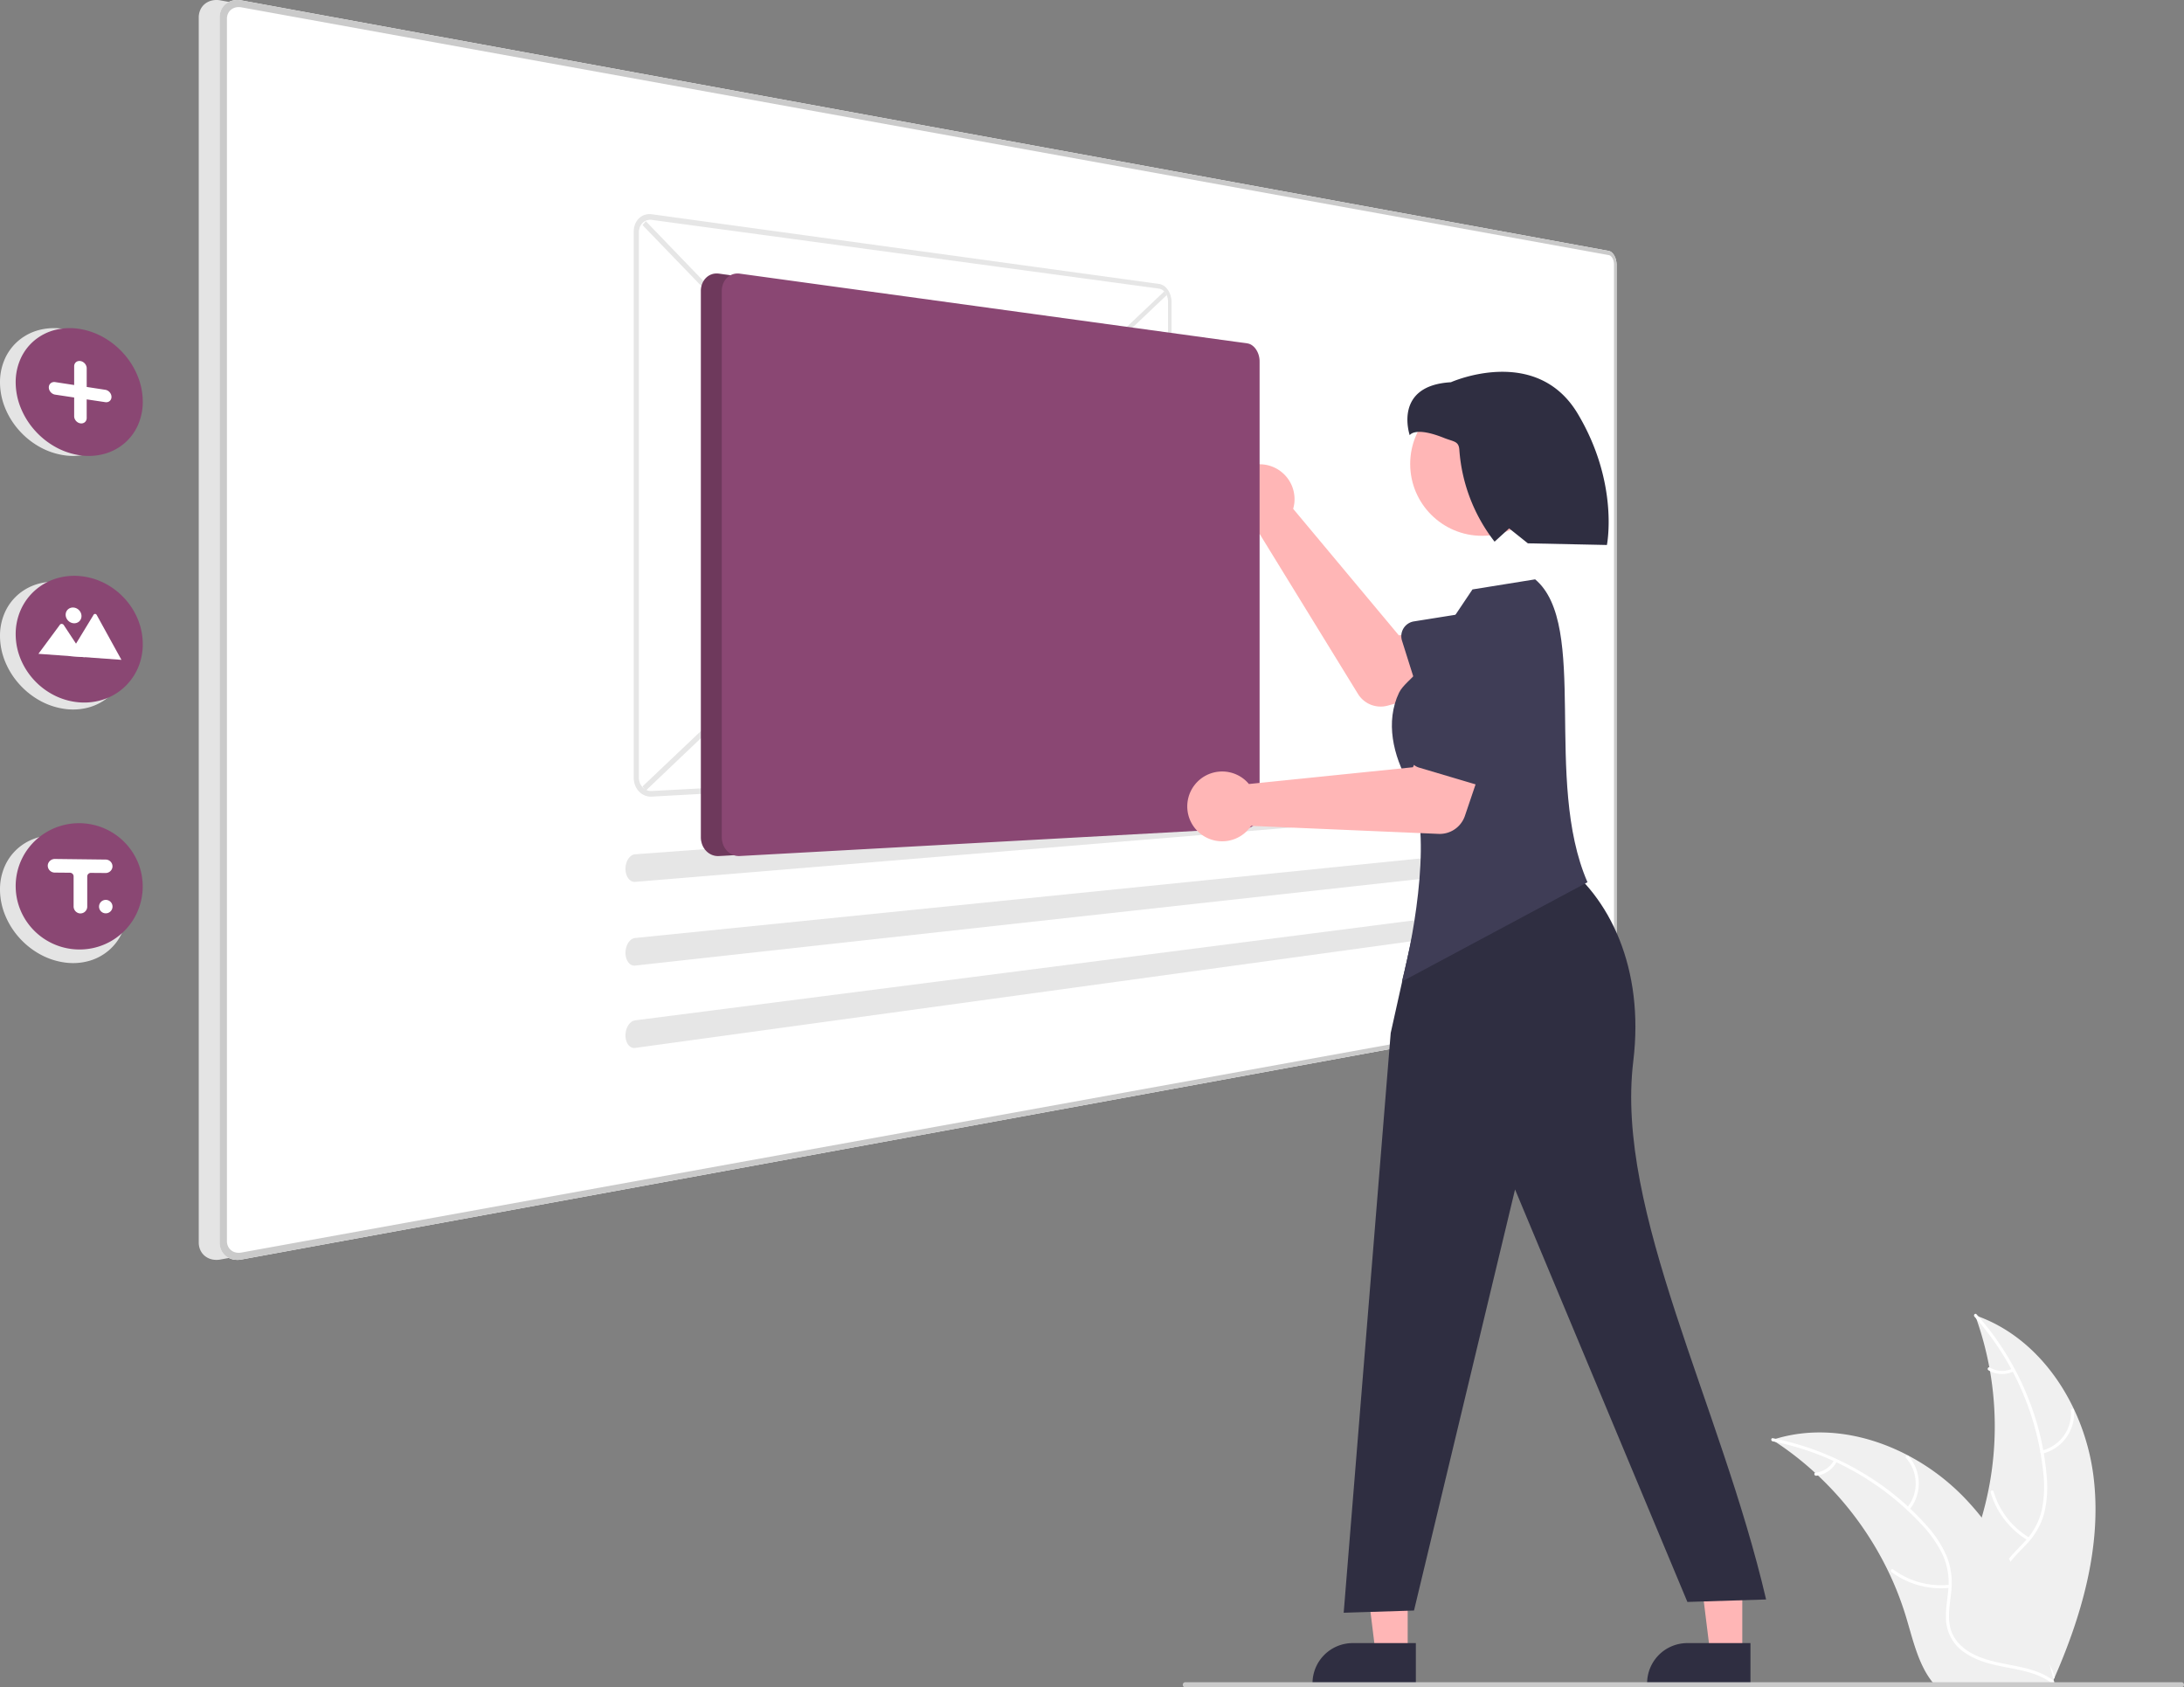 <svg data-name="Layer 1" xmlns="http://www.w3.org/2000/svg" width="835.459" height="645.47" viewBox="0 0 835.459 645.47" xmlns:xlink="http://www.w3.org/1999/xlink"><rect x="0" y="0" width="835.459" height="645.47" fill="#808080" stroke="none"/><path d="M983.112,692.03c-3.318-26.678-19.851-52.964-45.294-61.646a123.863,123.863,0,0,1-.006,85.04c-3.91,10.575-9.359,21.93-5.682,32.589,2.288,6.632,7.886,11.706,14.142,14.878,6.257,3.173,13.202,4.685,20.059,6.167l1.35,1.116C978.566,745.594,986.429,718.708,983.112,692.03Z" transform="translate(-182.271 -127.265)" fill="#f0f0f0"/><path d="M937.565,630.889a105.87,105.87,0,0,1,26.319,59.583,45.591,45.591,0,0,1-.519,14.275,26.149,26.149,0,0,1-6.503,12.128c-2.931,3.221-6.303,6.175-8.4,10.052a16.011,16.011,0,0,0-.782,13.071c1.852,5.311,5.501,9.64,9.218,13.749,4.126,4.563,8.484,9.236,10.238,15.285.213.733,1.337.36,1.125-.371-3.051-10.524-13.268-16.502-18.14-25.981-2.273-4.423-3.228-9.558-1.096-14.227,1.864-4.083,5.338-7.133,8.334-10.368a27.903,27.903,0,0,0,6.801-11.622,42.148,42.148,0,0,0,1.066-14.203,102.712,102.712,0,0,0-7.502-31.213,107.747,107.747,0,0,0-19.374-31.048c-.507-.567-1.287.325-.784.889Z" transform="translate(-182.271 -127.265)" fill="#fff"/><path d="M963.565,683.302a15.884,15.884,0,0,0,12.091-16.639c-.06-.76-1.244-.702-1.184.059a14.708,14.708,0,0,1-11.279,15.455c-.742.176-.366,1.3.371,1.125Z" transform="translate(-182.271 -127.265)" fill="#fff"/><path d="M958.563,715.438a30.615,30.615,0,0,1-13.671-17.632c-.215-.732-1.34-.36-1.125.371a31.844,31.844,0,0,0,14.264,18.319c.657.39,1.186-.671.533-1.058Z" transform="translate(-182.271 -127.265)" fill="#fff"/><path d="M951.984,650.792a8.991,8.991,0,0,1-8.52-.433c-.652-.398-1.18.663-.533,1.058a10.075,10.075,0,0,0,9.425.499.612.612,0,0,0,.377-.748.595.595,0,0,0-.748-.377Z" transform="translate(-182.271 -127.265)" fill="#fff"/><path d="M860.264,678.035c.4.26.8.52,1.2.79a118.407,118.407,0,0,1,15.14,11.82c.37.33.74.67,1.1,1.01a124.827,124.827,0,0,1,27.11,37.11,121.222,121.222,0,0,1,6.64,17.18c2.45,8.13,4.46,17.14,9.31,23.79a20.796,20.796,0,0,0,1.62,2h43.83c.1-.05.2-.09.3-.14l1.75.08c-.07-.31-.15-.63-.22-.94-.04-.18-.09-.36-.13-.54-.03-.12-.06-.24-.08-.35-.01-.04-.02-.08-.03-.11-.02-.11-.05-.21-.07-.31q-.66-2.685-1.36-5.37c0-.01,0-.01-.01-.02-3.59-13.63-8.35-27.08-15-39.38-.2-.37-.4-.75-.62-1.12a115.674,115.674,0,0,0-10.39-15.76,102.258,102.258,0,0,0-6.81-7.79,85.037,85.037,0,0,0-21.28-15.94c-15.72-8.3-33.92-11.48-50.72-6.41C861.114,677.765,860.694,677.895,860.264,678.035Z" transform="translate(-182.271 -127.265)" fill="#f0f0f0"/><path d="M860.362,678.591A105.87,105.87,0,0,1,917.25,710.319a45.591,45.591,0,0,1,8.181,11.71A26.149,26.149,0,0,1,927.54,735.629c-.401,4.336-1.314,8.725-.655,13.084a16.011,16.011,0,0,0,7.245,10.907c4.676,3.126,10.197,4.385,15.638,5.429,6.042,1.159,12.335,2.267,17.377,6.04.611.457,1.285-.517.675-.974-8.773-6.566-20.529-5.188-30.126-9.823-4.478-2.163-8.332-5.688-9.441-10.699-.97-4.382-.033-8.909.412-13.296a27.903,27.903,0,0,0-1.567-13.374,42.148,42.148,0,0,0-7.7-11.981,102.712,102.712,0,0,0-24.782-20.406,107.747,107.747,0,0,0-34.163-13.126c-.746-.148-.832,1.035-.091,1.182Z" transform="translate(-182.271 -127.265)" fill="#fff"/><path d="M912.678,704.786a15.884,15.884,0,0,0-.364-20.565c-.506-.57-1.416.189-.91.76a14.708,14.708,0,0,1,.299,19.13c-.486.587.491,1.259.974.675Z" transform="translate(-182.271 -127.265)" fill="#fff"/><path d="M928.033,733.457a30.615,30.615,0,0,1-21.531-5.847c-.613-.455-1.286.519-.675.974a31.844,31.844,0,0,0,22.418,6.039c.759-.084.543-1.25-.212-1.166Z" transform="translate(-182.271 -127.265)" fill="#fff"/><path d="M883.858,685.802a8.991,8.991,0,0,1-7.064,4.785c-.76.075-.543,1.24.212,1.166a10.075,10.075,0,0,0,7.826-5.276.612.612,0,0,0-.15-.824.595.595,0,0,0-.824.15Z" transform="translate(-182.271 -127.265)" fill="#fff"/><path id="a0650842-7e0d-4738-afc6-e49dd139c2fd-1168" data-name="Path 1" d="M789.69,223.246l-523.083-95.836a8.036,8.036,0,0,0-3.22.038,6.641,6.641,0,0,0-2.642,1.234,6.214,6.214,0,0,0-1.788,2.227,6.938,6.938,0,0,0-.657,3.008v468.623a6.941,6.941,0,0,0,.655,3.009,6.214,6.214,0,0,0,1.786,2.228,6.641,6.641,0,0,0,2.641,1.236,8.034,8.034,0,0,0,3.22.04l523.088-95.837a2.475,2.475,0,0,0,1.163-.59,4.426,4.426,0,0,0,.947-1.2,6.729,6.729,0,0,0,.637-1.637,7.865,7.865,0,0,0,.234-1.9v-279.3a7.866,7.866,0,0,0-.233-1.905,6.736,6.736,0,0,0-.637-1.638,4.433,4.433,0,0,0-.947-1.2,2.479,2.479,0,0,0-1.163-.591Z" transform="translate(-182.271 -127.265)" fill="#e4e4e4"/><path id="ab230013-2870-4714-bfc2-3c974790ba7e-1169" data-name="Path 1" d="M797.69,223.246l-523.083-95.836a8.036,8.036,0,0,0-3.22.038,6.641,6.641,0,0,0-2.642,1.234,6.214,6.214,0,0,0-1.788,2.227,6.938,6.938,0,0,0-.657,3.008v468.623a6.941,6.941,0,0,0,.655,3.009,6.214,6.214,0,0,0,1.786,2.228,6.641,6.641,0,0,0,2.641,1.236,8.034,8.034,0,0,0,3.22.04l523.088-95.837a2.475,2.475,0,0,0,1.163-.59,4.426,4.426,0,0,0,.947-1.2,6.729,6.729,0,0,0,.637-1.637,7.865,7.865,0,0,0,.234-1.9v-279.3a7.866,7.866,0,0,0-.233-1.905,6.736,6.736,0,0,0-.637-1.638,4.433,4.433,0,0,0-.947-1.2,2.479,2.479,0,0,0-1.163-.591Z" transform="translate(-182.271 -127.265)" fill="#fff"/><path id="efb73e9a-ed9f-4c58-9f24-e2c56f2a395b-1170" data-name="Path 2" d="M797.69,223.246l-523.083-95.836a8.036,8.036,0,0,0-3.22.038,6.641,6.641,0,0,0-2.642,1.234,6.214,6.214,0,0,0-1.788,2.227,6.938,6.938,0,0,0-.657,3.008v468.623a6.941,6.941,0,0,0,.655,3.009,6.214,6.214,0,0,0,1.786,2.228,6.641,6.641,0,0,0,2.641,1.236,8.034,8.034,0,0,0,3.22.04l523.088-95.837a2.475,2.475,0,0,0,1.163-.59,4.426,4.426,0,0,0,.947-1.2,6.729,6.729,0,0,0,.637-1.637,7.865,7.865,0,0,0,.234-1.9v-279.3a7.866,7.866,0,0,0-.233-1.905,6.736,6.736,0,0,0-.637-1.638,4.433,4.433,0,0,0-.947-1.2,2.479,2.479,0,0,0-1.163-.591Zm1.99,284.812a5.247,5.247,0,0,1-.156,1.272,4.489,4.489,0,0,1-.425,1.093,2.95,2.95,0,0,1-.632.8,1.649,1.649,0,0,1-.775.392l-523.08,94.773a5.349,5.349,0,0,1-2.145-.03,4.426,4.426,0,0,1-1.757-.825,4.142,4.142,0,0,1-1.188-1.484,4.627,4.627,0,0,1-.436-2v-467.634a4.629,4.629,0,0,1,.435-2,4.143,4.143,0,0,1,1.187-1.486,4.423,4.423,0,0,1,1.756-.826,5.35,5.35,0,0,1,2.145-.031l523.083,94.776a1.648,1.648,0,0,1,.775.392,2.95,2.95,0,0,1,.632.8,4.491,4.491,0,0,1,.426,1.092,5.244,5.244,0,0,1,.156,1.272v279.653Z" transform="translate(-182.271 -127.265)" fill="#cacaca"/><path id="f96011ca-2547-471d-b877-843add24502e-1171" data-name="Path 3" d="M182.271,273.534a21.866,21.866,0,0,1,1.981-9.268,19.536,19.536,0,0,1,5.372-6.926,20.088,20.088,0,0,1,7.887-3.913,23.237,23.237,0,0,1,9.529-.287,27.514,27.514,0,0,1,9.389,3.485,30.257,30.257,0,0,1,7.565,6.386,29.632,29.632,0,0,1,5.05,8.378,26.08,26.08,0,0,1,1.842,9.518,21.937,21.937,0,0,1-1.842,8.96,19.59,19.59,0,0,1-5.05,6.846,19.937,19.937,0,0,1-7.565,4.092,22.86,22.86,0,0,1-9.389.638h0a27.188,27.188,0,0,1-9.524-3.184,30.185,30.185,0,0,1-7.884-6.305,29.778,29.778,0,0,1-5.373-8.553A26.191,26.191,0,0,1,182.271,273.534Z" transform="translate(-182.271 -127.265)" fill="#e4e4e4"/><path id="e2afd39c-bfa9-4aab-9b72-f2692ed67225-1172" data-name="Path 3" d="M182.271,370.534a21.866,21.866,0,0,1,1.981-9.268,19.536,19.536,0,0,1,5.372-6.926,20.088,20.088,0,0,1,7.887-3.913,23.237,23.237,0,0,1,9.529-.287,27.514,27.514,0,0,1,9.389,3.485,30.257,30.257,0,0,1,7.565,6.386,29.632,29.632,0,0,1,5.05,8.378,26.08,26.08,0,0,1,1.842,9.518,21.937,21.937,0,0,1-1.842,8.96,19.59,19.59,0,0,1-5.05,6.846,19.937,19.937,0,0,1-7.565,4.092,22.86,22.86,0,0,1-9.389.638h0a27.188,27.188,0,0,1-9.524-3.184,30.185,30.185,0,0,1-7.884-6.305,29.778,29.778,0,0,1-5.373-8.553A26.191,26.191,0,0,1,182.271,370.534Z" transform="translate(-182.271 -127.265)" fill="#e4e4e4"/><path id="a7f5fcd6-9ca6-43fc-9a19-c5543edb3dc0-1173" data-name="Path 3" d="M182.271,467.534a21.866,21.866,0,0,1,1.981-9.268,19.536,19.536,0,0,1,5.372-6.926,20.088,20.088,0,0,1,7.887-3.913,23.237,23.237,0,0,1,9.529-.287,27.514,27.514,0,0,1,9.389,3.485,30.257,30.257,0,0,1,7.565,6.386,29.632,29.632,0,0,1,5.05,8.378,26.08,26.08,0,0,1,1.842,9.518,21.937,21.937,0,0,1-1.842,8.96,19.59,19.59,0,0,1-5.05,6.846,19.937,19.937,0,0,1-7.565,4.092,22.86,22.86,0,0,1-9.389.638h0a27.188,27.188,0,0,1-9.524-3.184,30.185,30.185,0,0,1-7.884-6.305,29.778,29.778,0,0,1-5.373-8.553A26.191,26.191,0,0,1,182.271,467.534Z" transform="translate(-182.271 -127.265)" fill="#e4e4e4"/><path id="bf82177c-c5c5-4721-a492-d21e500fa887-1174" data-name="Path 3" d="M188.271,273.534a21.866,21.866,0,0,1,1.981-9.268,19.536,19.536,0,0,1,5.372-6.926,20.088,20.088,0,0,1,7.887-3.913,23.237,23.237,0,0,1,9.529-.287,27.514,27.514,0,0,1,9.389,3.485,30.257,30.257,0,0,1,7.565,6.386,29.632,29.632,0,0,1,5.05,8.378,26.08,26.08,0,0,1,1.842,9.518,21.937,21.937,0,0,1-1.842,8.96,19.59,19.59,0,0,1-5.05,6.846,19.937,19.937,0,0,1-7.565,4.092,22.86,22.86,0,0,1-9.389.638h0a27.188,27.188,0,0,1-9.524-3.184,30.185,30.185,0,0,1-7.884-6.305,29.778,29.778,0,0,1-5.373-8.553A26.191,26.191,0,0,1,188.271,273.534Z" transform="translate(-182.271 -127.265)" fill="#8a4773"/><path id="fe313e0a-2048-439a-a54e-0e20ebfa32da-1175" data-name="Path 4" d="M188.271,369.873a22.865,22.865,0,0,1,1.981-9.418,21.7,21.7,0,0,1,5.372-7.32,21.994,21.994,0,0,1,7.887-4.5,23.587,23.587,0,0,1,9.529-.991,25.758,25.758,0,0,1,9.389,2.791,27.178,27.178,0,0,1,7.565,5.827,26.864,26.864,0,0,1,5.05,8,25.028,25.028,0,0,1,1.841,9.393,22.9,22.9,0,0,1-1.842,9.1,21.766,21.766,0,0,1-12.615,11.87,23.394,23.394,0,0,1-9.389,1.331h0a25.609,25.609,0,0,1-9.524-2.48,27.214,27.214,0,0,1-13.255-13.885A25.1,25.1,0,0,1,188.271,369.873Z" transform="translate(-182.271 -127.265)" fill="#8a4773"/><path id="bd4ad8d1-9beb-4dfd-9043-04087d822fa4-1176" data-name="Path 5" d="M188.271,466.212a23.912,23.912,0,0,1,7.353-17.281,24.417,24.417,0,0,1,39.415,8.223,24.109,24.109,0,0,1-21.999,33.304h0a24.465,24.465,0,0,1-22.78-14.675A24.029,24.029,0,0,1,188.271,466.212Z" transform="translate(-182.271 -127.265)" fill="#8a4773"/><path id="a8cdce74-e5d0-4904-9e42-fa7998d61cd8-1177" data-name="Path 6" d="M203.38,273.424l7.262,1.116v-7.16a2.154,2.154,0,0,1,.186-.9,1.91,1.91,0,0,1,.513-.678,1.955,1.955,0,0,1,.762-.391,2.269,2.269,0,0,1,.933-.04,2.713,2.713,0,0,1,.933.334,3.01,3.01,0,0,1,.762.63,2.959,2.959,0,0,1,.515.837,2.59,2.59,0,0,1,.191.955v7.15l7.124,1.093a2.641,2.641,0,0,1,.918.327,2.947,2.947,0,0,1,1.254,1.448,2.573,2.573,0,0,1,.185.947,2.16,2.16,0,0,1-.185.891,1.917,1.917,0,0,1-.5.674,1.941,1.941,0,0,1-.749.394,2.221,2.221,0,0,1-.918.048l-7.134-1.067v7.134a2.17,2.17,0,0,1-.188.9,1.95,1.95,0,0,1-.512.683,1.99,1.99,0,0,1-.76.4,2.274,2.274,0,0,1-.932.054,2.676,2.676,0,0,1-.934-.32,2.947,2.947,0,0,1-.763-.62,2.9,2.9,0,0,1-.515-.832,2.566,2.566,0,0,1-.186-.957v-7.16l-7.262-1.09a2.75,2.75,0,0,1-.948-.331,3.023,3.023,0,0,1-.775-.631,2.95,2.95,0,0,1-.523-.838,2.58,2.58,0,0,1-.192-.967,2.16,2.16,0,0,1,.192-.907,1.941,1.941,0,0,1,.523-.684,2.005,2.005,0,0,1,.775-.4A2.325,2.325,0,0,1,203.38,273.424Z" transform="translate(-182.271 -127.265)" fill="#fff"/><path id="b7a04d04-cd1f-49a6-9e27-762621fbfe12-1178" data-name="Path 7" d="M208.477,378.198l20.166,1.462h.074l-9.457-17.17a.756.756,0,0,0-.245-.268.736.736,0,0,0-.161-.081.7.7,0,0,0-.177-.039.652.652,0,0,0-.176.008.614.614,0,0,0-.161.054.589.589,0,0,0-.245.227l-6.435,10.578-.31.509Z" transform="translate(-182.271 -127.265)" fill="#fff"/><path id="aee7be29-824b-4068-b60b-6c8751f56236-1179" data-name="Path 8" d="M196.968,377.363l17.792,1.29-3.41-5.176-.246-.374-4.472-6.789a1.021,1.021,0,0,0-.291-.262,1.001,1.001,0,0,0-.173-.082.963.963,0,0,0-.192-.047.917.917,0,0,0-.191-.007.876.876,0,0,0-.183.032.83.83,0,0,0-.169.07.806.806,0,0,0-.15.106l-.015.018-.019.018-.015.019-.015.019Z" transform="translate(-182.271 -127.265)" fill="#fff"/><path id="ba3c0334-c882-4ee2-a1c6-8432d6f0f237-1180" data-name="Ellipse 1" d="M210.423,359.664a3.219,3.219,0,0,1,1.177.336,3.415,3.415,0,0,1,.959.725,3.373,3.373,0,0,1,.646,1.008,3.119,3.119,0,0,1,.237,1.186,2.827,2.827,0,0,1-.237,1.146,2.671,2.671,0,0,1-.646.9,2.708,2.708,0,0,1-.959.563,2.92,2.92,0,0,1-1.177.139,3.216,3.216,0,0,1-1.179-.333,3.414,3.414,0,0,1-.964-.724,3.374,3.374,0,0,1-.651-1.01,3.12,3.12,0,0,1-.239-1.192,2.827,2.827,0,0,1,.239-1.15,2.671,2.671,0,0,1,.651-.9,2.71,2.71,0,0,1,.964-.558A2.924,2.924,0,0,1,210.423,359.664Z" transform="translate(-182.271 -127.265)" fill="#fff"/><path id="a6488acd-751d-43fe-95e8-3811e87b97c8-1181" data-name="Rectangle 2" d="M428.034,428.109l199.68-189.457.856,1.5-199.288,189.56Z" transform="translate(-182.271 -127.265)" fill="#e6e6e6"/><path id="f4872601-d834-4ac9-b8ed-95180004a4aa-1182" data-name="Rectangle 3" d="M428.066,213.376l1.252-1.5,199.234,206.825-.859,1.425Z" transform="translate(-182.271 -127.265)" fill="#e6e6e6"/><path id="fd144007-5a21-49cb-9314-d281c54acffb-1183" data-name="Path 9" d="M625.694,235.886l-194.1-26.666a5.967,5.967,0,0,0-2.675.228,5.75,5.75,0,0,0-2.193,1.324,6.393,6.393,0,0,0-1.485,2.2,7.6,7.6,0,0,0-.547,2.878v208.94a7.948,7.948,0,0,0,.547,2.92,7.15,7.15,0,0,0,1.484,2.328,6.423,6.423,0,0,0,2.193,1.5,6.153,6.153,0,0,0,2.675.448l194.101-10.69a3.936,3.936,0,0,0,1.845-.6,5.323,5.323,0,0,0,1.5-1.421,7.089,7.089,0,0,0,1.01-2.037,8.192,8.192,0,0,0,.371-2.446v-172.02a8.5,8.5,0,0,0-.371-2.477,7.807,7.807,0,0,0-1.01-2.12,6.016,6.016,0,0,0-1.5-1.545A4.253,4.253,0,0,0,625.694,235.886Zm-194.1,193.95a4.394,4.394,0,0,1-1.909-.324,4.589,4.589,0,0,1-1.564-1.074,5.109,5.109,0,0,1-1.058-1.666,5.679,5.679,0,0,1-.39-2.083v-208.58a5.431,5.431,0,0,1,.39-2.051,4.569,4.569,0,0,1,1.058-1.574,4.108,4.108,0,0,1,1.564-.945,4.259,4.259,0,0,1,1.909-.167l194.1,26.305a3.035,3.035,0,0,1,1.319.532,4.294,4.294,0,0,1,1.074,1.1,5.575,5.575,0,0,1,.723,1.515,6.07,6.07,0,0,1,.266,1.771v172.267a5.854,5.854,0,0,1-.266,1.75,5.063,5.063,0,0,1-.723,1.456,3.8,3.8,0,0,1-1.074,1.014,2.809,2.809,0,0,1-1.319.423Z" transform="translate(-182.271 -127.265)" fill="#e6e6e6"/><g id="b5e30cc8-5ae1-449e-85b5-4004b80a7a56" data-name="b12ed9b2-cc32-4c4f-a9d5-2d1deb4d0e3e"><path id="a649d73e-ec59-4c3e-8cce-1f940f947e89-1184" data-name="Path 14" d="M425.164,454.051a2.96,2.96,0,0,0-1.427.554,4.493,4.493,0,0,0-1.158,1.251,6.417,6.417,0,0,0-.772,1.758,7.545,7.545,0,0,0-.267,2.082,7.013,7.013,0,0,0,.3,1.987,5.277,5.277,0,0,0,.78,1.58,3.515,3.515,0,0,0,1.147,1.023,2.6,2.6,0,0,0,1.4.315l339.804-28.137a1.164,1.164,0,0,0,.718-.329,2.717,2.717,0,0,0,.59-.828,5.284,5.284,0,0,0,.4-1.2,7.289,7.289,0,0,0,.156-1.458,7.068,7.068,0,0,0-.132-1.445,4.807,4.807,0,0,0-.384-1.169,2.339,2.339,0,0,0-.574-.779,1.046,1.046,0,0,0-.714-.264h-.06Z" transform="translate(-182.271 -127.265)" fill="#e6e6e6"/></g><g id="a3d56c43-6c72-48a5-a1aa-00d4337a9f01" data-name="e10bb4bc-6df1-41b6-ac46-84090840b498"><path id="fcd1be7c-dd66-4ef0-bebb-a6cb75017f49-1185" data-name="Path 15" d="M425.164,486.071a3.043,3.043,0,0,0-1.427.593,4.679,4.679,0,0,0-1.158,1.278,6.612,6.612,0,0,0-.772,1.779,7.623,7.623,0,0,0-.267,2.095,6.927,6.927,0,0,0,.3,1.979,5.107,5.107,0,0,0,.78,1.559,3.376,3.376,0,0,0,1.145.991,2.556,2.556,0,0,0,1.4.277l339.806-37.486a1.2,1.2,0,0,0,.718-.349,2.824,2.824,0,0,0,.59-.845,5.418,5.418,0,0,0,.4-1.216,7.352,7.352,0,0,0,.156-1.463,7.015,7.015,0,0,0-.132-1.442,4.692,4.692,0,0,0-.384-1.158,2.249,2.249,0,0,0-.577-.76,1.021,1.021,0,0,0-.714-.245h-.06Z" transform="translate(-182.271 -127.265)" fill="#e6e6e6"/></g><g id="b86b841b-6efa-4245-8922-ec58e5370162" data-name="e3c0a870-6a35-4470-a43f-0902a465f5fb"><path id="f8e452a4-70d1-4eed-9ead-ca836e74dca4-1186" data-name="Path 16" d="M425.164,517.573a3.132,3.132,0,0,0-1.427.632,4.868,4.868,0,0,0-1.158,1.31,6.81,6.81,0,0,0-.772,1.8,7.701,7.701,0,0,0-.267,2.101,6.843,6.843,0,0,0,.3,1.97,4.944,4.944,0,0,0,.78,1.538,3.246,3.246,0,0,0,1.145.96,2.519,2.519,0,0,0,1.4.239l339.806-46.683a1.238,1.238,0,0,0,.718-.368,2.934,2.934,0,0,0,.59-.861,5.548,5.548,0,0,0,.4-1.227,7.415,7.415,0,0,0,.156-1.467,6.961,6.961,0,0,0-.132-1.438,4.578,4.578,0,0,0-.384-1.148,2.163,2.163,0,0,0-.577-.744 1.0 1,0,0,0-.714-.226h-.06Z" transform="translate(-182.271 -127.265)" fill="#e6e6e6"/></g><path id="fb3cf623-4c27-484d-8f36-79433da26778-1187" data-name="Path 17" d="M222.734,456.066l-19.398-.232a2.761,2.761,0,0,0-.954.135,2.726,2.726,0,0,0-.823.437,2.681,2.681,0,0,0-.624.687,2.653,2.653,0,0,0-.355.883,2.579,2.579,0,0,0,.057,1.124,2.615,2.615,0,0,0,.21.527,2.659,2.659,0,0,0,.743.873,2.694,2.694,0,0,0,1.605.547l5.834.053a1.413,1.413,0,0,1,1.29.857,1.379,1.379,0,0,1,.11.541v11.444a2.665,2.665,0,0,0,.594,1.739,2.692,2.692,0,0,0,1.579.95,2.613,2.613,0,0,0,2.8-1.472,2.581,2.581,0,0,0,.242-1.089v-11.54a1.371,1.371,0,0,1,1.372-1.37l.013 0,5.573.044a2.629,2.629,0,0,0,2.663-2.113,2.601,2.601,0,0,0-2.531-3.025Z" transform="translate(-182.271 -127.265)" fill="#fff"/><path id="a62d2508-f0bf-44ee-9014-84ffc49b2c41-1188" data-name="Ellipse 2" d="M222.735,471.484a2.575,2.575,0,1,1-2.371,1.573A2.567,2.567,0,0,1,222.735,471.484Z" transform="translate(-182.271 -127.265)" fill="#fff"/><path d="M677.383,319.825a13.389,13.389,0,0,1-.433,2.063l40.436,48.416,15.102-2.602,6.906,22.278-26.287,7.205a10.176,10.176,0,0,1-11.359-4.485l-37.581-61.139a13.352,13.352,0,1,1,13.216-11.736Z" transform="translate(-182.271 -127.265)" fill="#ffb6b6"/><path d="M719.176,367.605a5.718,5.718,0,0,1,3.966-2.643l28.369-4.524a15.896,15.896,0,0,1,9.65,30.292L735.241,403.332a5.724,5.724,0,0,1-7.961-3.426l-8.694-27.57A5.717,5.717,0,0,1,719.176,367.605Z" transform="translate(-182.271 -127.265)" fill="#3f3d56"/><polygon points="538.487 632.518 526.227 632.518 520.395 585.23 538.489 585.231 538.487 632.518" fill="#ffb6b6"/><path d="M723.884,771.668l-39.531-.001v-.5a15.387,15.387,0,0,1,15.386-15.386h.001l24.144.001Z" transform="translate(-182.271 -127.265)" fill="#2f2e41"/><polygon points="666.487 632.518 654.227 632.518 648.395 585.23 666.489 585.231 666.487 632.518" fill="#ffb6b6"/><path d="M851.884,771.668l-39.531-.001v-.5a15.387,15.387,0,0,1,15.386-15.386h.001l24.144.001Z" transform="translate(-182.271 -127.265)" fill="#2f2e41"/><path d="M725.544,471.735l53.125-15.352c19.353,13.727,32.715,41.24,28.388,76.839-6.974,57.368,33.399,131.13,50.811,205.869L827.76,740.037,761.831,582.257,723.178,743.322l-26.896.845,17.986-221.769Z" transform="translate(-182.271 -127.265)" fill="#2f2e41"/><circle cx="566.93" cy="177.474" r="27.482" fill="#ffb6b6"/><path d="M721.238,426.942c-6.074-10.663-9.076-23.613-3.789-34.687,1.331-2.788,4.961-5.424,6.861-7.861l21.234-31.659,23.976-3.857c20.749,17.402,3.024,76.857,20.024,115.857l-71,38C723.619,483.353,730.469,443.146,721.238,426.942Z" transform="translate(-182.271 -127.265)" fill="#3f3d56"/><path d="M721.544,293.735s1.861-3.447,13,1c3.899,1.556,5.727,1.199,5.98,4.585a64.621,64.621,0,0,0,13.396,35.034l.085.109,5.569-5.082,7.161,5.717,30.234.635s4.774-23.505-11.139-50.186-48.533-12.07-48.533-12.07C715.02,274.749,721.544,293.735,721.544,293.735Z" transform="translate(-182.271 -127.265)" fill="#2f2e41"/><path id="e3bc2865-e5cc-42bd-b905-26cd15d9eaa8-1189" data-name="Path 9" d="M651.385,258.607l-194.1-26.666a5.967,5.967,0,0,0-2.675.228,5.75,5.75,0,0,0-2.193,1.324,6.393,6.393,0,0,0-1.485,2.2,7.6,7.6,0,0,0-.547,2.878v208.94a7.948,7.948,0,0,0,.547,2.92,7.15,7.15,0,0,0,1.484,2.328,6.423,6.423,0,0,0,2.193,1.5,6.153,6.153,0,0,0,2.675.448l194.101-10.69a3.936,3.936,0,0,0,1.845-.6,5.323,5.323,0,0,0,1.5-1.421,7.089,7.089,0,0,0,1.01-2.037,8.192,8.192,0,0,0,.371-2.446v-172.02a8.5,8.5,0,0,0-.371-2.477,7.807,7.807,0,0,0-1.01-2.12,6.016,6.016,0,0,0-1.5-1.545A4.253,4.253,0,0,0,651.385,258.607Z" transform="translate(-182.271 -127.265)" fill="#8a4773"/><path id="b68ff6b4-7e21-4c16-926b-abc7c0c87ae6-1190" data-name="Path 9" d="M651.385,258.607l-194.1-26.666a5.967,5.967,0,0,0-2.675.228,5.75,5.75,0,0,0-2.193,1.324,6.393,6.393,0,0,0-1.485,2.2,7.6,7.6,0,0,0-.547,2.878v208.94a7.948,7.948,0,0,0,.547,2.92,7.15,7.15,0,0,0,1.484,2.328,6.423,6.423,0,0,0,2.193,1.5,6.153,6.153,0,0,0,2.675.448l194.101-10.69a3.936,3.936,0,0,0,1.845-.6,5.323,5.323,0,0,0,1.5-1.421,7.089,7.089,0,0,0,1.01-2.037,8.192,8.192,0,0,0,.371-2.446v-172.02a8.5,8.5,0,0,0-.371-2.477,7.807,7.807,0,0,0-1.01-2.12,6.016,6.016,0,0,0-1.5-1.545A4.253,4.253,0,0,0,651.385,258.607Z" transform="translate(-182.271 -127.265)" opacity="0.2"/><path id="b6d259d0-7a66-4dd7-a2f5-b1dbe4f4dee1-1191" data-name="Path 9" d="M659.385,258.607l-194.1-26.666a5.967,5.967,0,0,0-2.675.228,5.75,5.75,0,0,0-2.193,1.324,6.393,6.393,0,0,0-1.485,2.2,7.6,7.6,0,0,0-.547,2.878v208.94a7.948,7.948,0,0,0,.547,2.92,7.15,7.15,0,0,0,1.484,2.328,6.423,6.423,0,0,0,2.193,1.5,6.153,6.153,0,0,0,2.675.448l194.101-10.69a3.936,3.936,0,0,0,1.845-.6,5.323,5.323,0,0,0,1.5-1.421,7.089,7.089,0,0,0,1.01-2.037,8.192,8.192,0,0,0,.371-2.446v-172.02a8.5,8.5,0,0,0-.371-2.477,7.807,7.807,0,0,0-1.01-2.12,6.016,6.016,0,0,0-1.5-1.545A4.253,4.253,0,0,0,659.385,258.607Z" transform="translate(-182.271 -127.265)" fill="#8a4773"/><path d="M658.552,425.648a13.389,13.389,0,0,1,1.468,1.514l62.753-6.415,6.295-13.972,22.328,6.745-8.741,25.817a10.176,10.176,0,0,1-10.074,6.903l-71.7-3.072a13.352,13.352,0,1,1-2.329-17.521Z" transform="translate(-182.271 -127.265)" fill="#ffb6b6"/><path d="M721.538,417.753a5.718,5.718,0,0,1,.029-4.766l12.128-26.042a15.896,15.896,0,0,1,30.505,8.956l-4.063,28.533a5.724,5.724,0,0,1-7.295,4.68l-27.714-8.225A5.717,5.717,0,0,1,721.538,417.753Z" transform="translate(-182.271 -127.265)" fill="#3f3d56"/><path d="M1016.729,772.735h-381a1,1,0,0,1,0-2h381a1,1,0,0,1,0,2Z" transform="translate(-182.271 -127.265)" fill="#cacaca"/></svg>